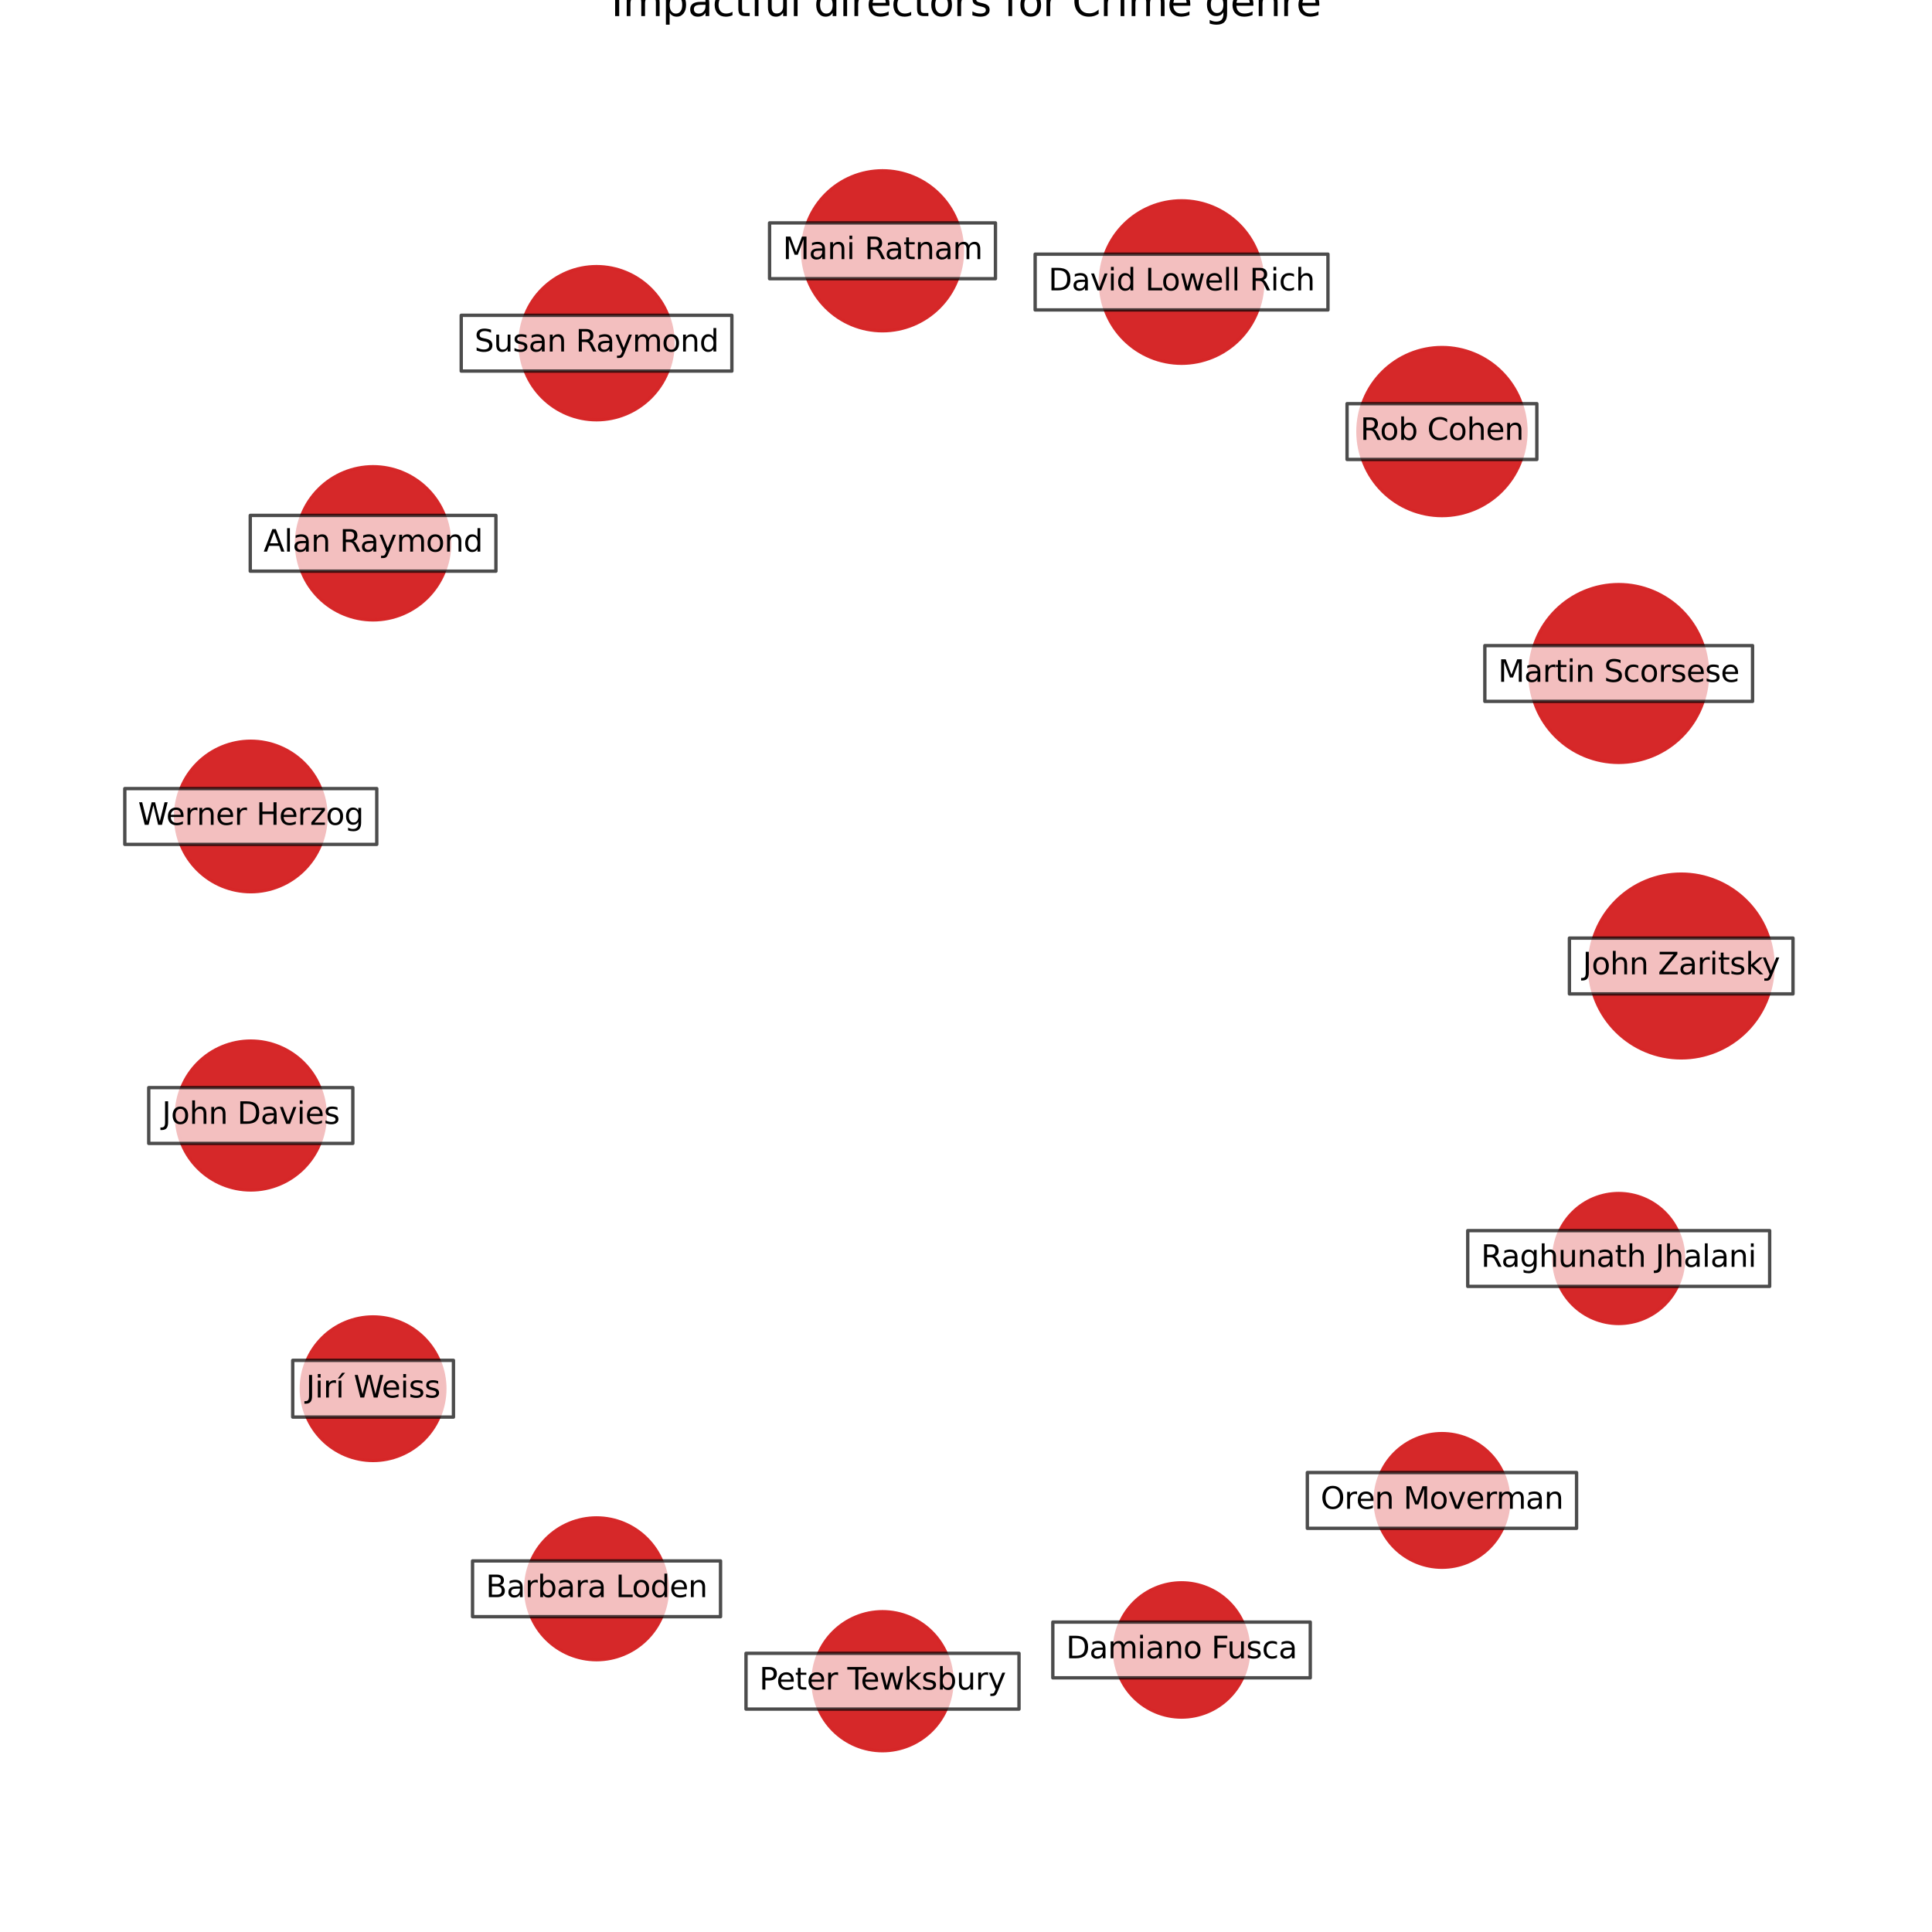 <?xml version="1.0" encoding="utf-8" standalone="no"?>
<!DOCTYPE svg PUBLIC "-//W3C//DTD SVG 1.1//EN"
  "http://www.w3.org/Graphics/SVG/1.1/DTD/svg11.dtd">
<svg xmlns:xlink="http://www.w3.org/1999/xlink" width="576pt" height="576pt" viewBox="0 0 576 576" xmlns="http://www.w3.org/2000/svg" version="1.1">
 <defs>
  <style type="text/css">*{stroke-linejoin: round; stroke-linecap: butt}</style>
 </defs>
 <g id="figure_1">
  <g id="patch_1">
   <path d="M 0 576 
L 576 576 
L 576 0 
L 0 0 
z
" style="fill: #ffffff"/>
  </g>
  <g id="axes_1">
   <g id="PathCollection_1">
    <path d="M 501.231 315.386 
C 508.494 315.386 515.46 312.501 520.596 307.365 
C 525.731 302.229 528.617 295.263 528.617 288 
C 528.617 280.737 525.731 273.771 520.596 268.635 
C 515.46 263.499 508.494 260.614 501.231 260.614 
C 493.968 260.614 487.001 263.499 481.866 268.635 
C 476.73 273.771 473.845 280.737 473.845 288 
C 473.845 295.263 476.73 302.229 481.866 307.365 
C 487.001 312.501 493.968 315.386 501.231 315.386 
z
" clip-path="url(#p0aee075dcf)" style="fill: #d62728; fill-opacity: 0.99; stroke: #d62728; stroke-opacity: 0.99"/>
    <path d="M 482.592 227.29 
C 489.619 227.29 496.359 224.498 501.328 219.529 
C 506.297 214.56 509.089 207.82 509.089 200.794 
C 509.089 193.767 506.297 187.027 501.328 182.058 
C 496.359 177.089 489.619 174.297 482.592 174.297 
C 475.565 174.297 468.825 177.089 463.857 182.058 
C 458.888 187.027 456.096 193.767 456.096 200.794 
C 456.096 207.82 458.888 214.56 463.857 219.529 
C 468.825 224.498 475.565 227.29 482.592 227.29 
z
" clip-path="url(#p0aee075dcf)" style="fill: #d62728; fill-opacity: 0.99; stroke: #d62728; stroke-opacity: 0.99"/>
    <path d="M 429.9 153.712 
C 436.542 153.712 442.914 151.073 447.611 146.376 
C 452.307 141.68 454.947 135.308 454.947 128.666 
C 454.947 122.023 452.307 115.652 447.611 110.955 
C 442.914 106.258 436.542 103.619 429.9 103.619 
C 423.257 103.619 416.886 106.258 412.189 110.955 
C 407.492 115.652 404.853 122.023 404.853 128.666 
C 404.853 135.308 407.492 141.68 412.189 146.376 
C 416.886 151.073 423.257 153.712 429.9 153.712 
z
" clip-path="url(#p0aee075dcf)" style="fill: #d62728; fill-opacity: 0.99; stroke: #d62728; stroke-opacity: 0.99"/>
    <path d="M 352.264 108.296 
C 358.684 108.296 364.842 105.746 369.382 101.206 
C 373.922 96.666 376.472 90.508 376.472 84.088 
C 376.472 77.668 373.922 71.51 369.382 66.971 
C 364.842 62.431 358.684 59.88 352.264 59.88 
C 345.844 59.88 339.686 62.431 335.147 66.971 
C 330.607 71.51 328.056 77.668 328.056 84.088 
C 328.056 90.508 330.607 96.666 335.147 101.206 
C 339.686 105.746 345.844 108.296 352.264 108.296 
z
" clip-path="url(#p0aee075dcf)" style="fill: #d62728; fill-opacity: 0.99; stroke: #d62728; stroke-opacity: 0.99"/>
    <path d="M 263.11 98.609 
C 269.432 98.609 275.496 96.097 279.967 91.626 
C 284.437 87.156 286.949 81.092 286.949 74.769 
C 286.949 68.447 284.437 62.383 279.967 57.912 
C 275.496 53.441 269.432 50.93 263.11 50.93 
C 256.787 50.93 250.723 53.441 246.252 57.912 
C 241.782 62.383 239.27 68.447 239.27 74.769 
C 239.27 81.092 241.782 87.156 246.252 91.626 
C 250.723 96.097 256.787 98.609 263.11 98.609 
z
" clip-path="url(#p0aee075dcf)" style="fill: #d62728; fill-opacity: 0.99; stroke: #d62728; stroke-opacity: 0.99"/>
    <path d="M 177.851 125.141 
C 183.904 125.141 189.709 122.737 193.989 118.457 
C 198.268 114.177 200.673 108.372 200.673 102.32 
C 200.673 96.267 198.268 90.462 193.989 86.182 
C 189.709 81.902 183.904 79.498 177.851 79.498 
C 171.799 79.498 165.994 81.902 161.714 86.182 
C 157.434 90.462 155.03 96.267 155.03 102.32 
C 155.03 108.372 157.434 114.177 161.714 118.457 
C 165.994 122.737 171.799 125.141 177.851 125.141 
z
" clip-path="url(#p0aee075dcf)" style="fill: #d62728; fill-opacity: 0.99; stroke: #d62728; stroke-opacity: 0.99"/>
    <path d="M 111.231 184.798 
C 117.284 184.798 123.089 182.393 127.369 178.113 
C 131.649 173.833 134.053 168.028 134.053 161.976 
C 134.053 155.923 131.649 150.118 127.369 145.838 
C 123.089 141.559 117.284 139.154 111.231 139.154 
C 105.179 139.154 99.374 141.559 95.094 145.838 
C 90.814 150.118 88.41 155.923 88.41 161.976 
C 88.41 168.028 90.814 173.833 95.094 178.113 
C 99.374 182.393 105.179 184.798 111.231 184.798 
z
" clip-path="url(#p0aee075dcf)" style="fill: #d62728; fill-opacity: 0.99; stroke: #d62728; stroke-opacity: 0.99"/>
    <path d="M 74.769 265.849 
C 80.717 265.849 86.422 263.486 90.627 259.281 
C 94.833 255.075 97.196 249.37 97.196 243.423 
C 97.196 237.475 94.833 231.77 90.627 227.565 
C 86.422 223.359 80.717 220.996 74.769 220.996 
C 68.822 220.996 63.117 223.359 58.911 227.565 
C 54.706 231.77 52.343 237.475 52.343 243.423 
C 52.343 249.37 54.706 255.075 58.911 259.281 
C 63.117 263.486 68.822 265.849 74.769 265.849 
z
" clip-path="url(#p0aee075dcf)" style="fill: #d62728; fill-opacity: 0.99; stroke: #d62728; stroke-opacity: 0.99"/>
    <path d="M 74.769 354.765 
C 80.653 354.765 86.297 352.427 90.458 348.266 
C 94.619 344.106 96.957 338.462 96.957 332.577 
C 96.957 326.693 94.619 321.049 90.458 316.888 
C 86.297 312.728 80.653 310.39 74.769 310.39 
C 68.885 310.39 63.241 312.728 59.08 316.888 
C 54.919 321.049 52.582 326.693 52.582 332.577 
C 52.582 338.462 54.919 344.106 59.08 348.266 
C 63.241 352.427 68.885 354.765 74.769 354.765 
z
" clip-path="url(#p0aee075dcf)" style="fill: #d62728; fill-opacity: 0.99; stroke: #d62728; stroke-opacity: 0.99"/>
    <path d="M 111.231 435.419 
C 116.905 435.419 122.348 433.164 126.36 429.152 
C 130.372 425.14 132.626 419.698 132.626 414.024 
C 132.626 408.35 130.372 402.908 126.36 398.896 
C 122.348 394.884 116.905 392.63 111.231 392.63 
C 105.558 392.63 100.115 394.884 96.103 398.896 
C 92.091 402.908 89.837 408.35 89.837 414.024 
C 89.837 419.698 92.091 425.14 96.103 429.152 
C 100.115 433.164 105.558 435.419 111.231 435.419 
z
" clip-path="url(#p0aee075dcf)" style="fill: #d62728; fill-opacity: 0.99; stroke: #d62728; stroke-opacity: 0.99"/>
    <path d="M 177.851 494.81 
C 183.455 494.81 188.83 492.584 192.792 488.621 
C 196.754 484.659 198.981 479.284 198.981 473.68 
C 198.981 468.077 196.754 462.702 192.792 458.74 
C 188.83 454.777 183.455 452.551 177.851 452.551 
C 172.248 452.551 166.873 454.777 162.911 458.74 
C 158.948 462.702 156.722 468.077 156.722 473.68 
C 156.722 479.284 158.948 484.659 162.911 488.621 
C 166.873 492.584 172.248 494.81 177.851 494.81 
z
" clip-path="url(#p0aee075dcf)" style="fill: #d62728; fill-opacity: 0.99; stroke: #d62728; stroke-opacity: 0.99"/>
    <path d="M 263.11 521.944 
C 268.603 521.944 273.872 519.762 277.756 515.878 
C 281.641 511.993 283.823 506.724 283.823 501.231 
C 283.823 495.737 281.641 490.468 277.756 486.584 
C 273.872 482.7 268.603 480.517 263.11 480.517 
C 257.616 480.517 252.347 482.7 248.463 486.584 
C 244.578 490.468 242.396 495.737 242.396 501.231 
C 242.396 506.724 244.578 511.993 248.463 515.878 
C 252.347 519.762 257.616 521.944 263.11 521.944 
z
" clip-path="url(#p0aee075dcf)" style="fill: #d62728; fill-opacity: 0.99; stroke: #d62728; stroke-opacity: 0.99"/>
    <path d="M 352.264 511.919 
C 357.57 511.919 362.66 509.811 366.412 506.059 
C 370.164 502.307 372.272 497.218 372.272 491.912 
C 372.272 486.606 370.164 481.516 366.412 477.764 
C 362.66 474.012 357.57 471.904 352.264 471.904 
C 346.958 471.904 341.869 474.012 338.117 477.764 
C 334.365 481.516 332.257 486.606 332.257 491.912 
C 332.257 497.218 334.365 502.307 338.117 506.059 
C 341.869 509.811 346.958 511.919 352.264 511.919 
z
" clip-path="url(#p0aee075dcf)" style="fill: #d62728; fill-opacity: 0.99; stroke: #d62728; stroke-opacity: 0.99"/>
    <path d="M 429.9 467.247 
C 435.181 467.247 440.246 465.149 443.98 461.415 
C 447.714 457.68 449.813 452.615 449.813 447.334 
C 449.813 442.053 447.714 436.988 443.98 433.254 
C 440.246 429.52 435.181 427.421 429.9 427.421 
C 424.619 427.421 419.554 429.52 415.819 433.254 
C 412.085 436.988 409.987 442.053 409.987 447.334 
C 409.987 452.615 412.085 457.68 415.819 461.415 
C 419.554 465.149 424.619 467.247 429.9 467.247 
z
" clip-path="url(#p0aee075dcf)" style="fill: #d62728; fill-opacity: 0.99; stroke: #d62728; stroke-opacity: 0.99"/>
    <path d="M 482.592 394.571 
C 487.728 394.571 492.654 392.531 496.285 388.9 
C 499.917 385.268 501.957 380.342 501.957 375.206 
C 501.957 370.071 499.917 365.145 496.285 361.513 
C 492.654 357.882 487.728 355.842 482.592 355.842 
C 477.457 355.842 472.531 357.882 468.899 361.513 
C 465.268 365.145 463.227 370.071 463.227 375.206 
C 463.227 380.342 465.268 385.268 468.899 388.9 
C 472.531 392.531 477.457 394.571 482.592 394.571 
z
" clip-path="url(#p0aee075dcf)" style="fill: #d62728; fill-opacity: 0.99; stroke: #d62728; stroke-opacity: 0.99"/>
   </g>
   <g id="text_1">
    <g id="patch_2">
     <path d="M 467.901 296.315 
L 534.56 296.315 
L 534.56 279.685 
L 467.901 279.685 
z
" clip-path="url(#p0aee075dcf)" style="fill: #ffffff; opacity: 0.7; stroke: #000000; stroke-linejoin: miter"/>
    </g>
    <g clip-path="url(#p0aee075dcf)">
     <!-- John Zaritsky -->
     <g transform="translate(471.861 290.483)scale(0.09 -0.09)">
      <defs>
       <path id="DejaVuSans-4a" d="M 628 4666 
L 1259 4666 
L 1259 325 
Q 1259 -519 939 -900 
Q 619 -1281 -91 -1281 
L -331 -1281 
L -331 -750 
L -134 -750 
Q 284 -750 456 -515 
Q 628 -281 628 325 
L 628 4666 
z
" transform="scale(0.016)"/>
       <path id="DejaVuSans-6f" d="M 1959 3097 
Q 1497 3097 1228 2736 
Q 959 2375 959 1747 
Q 959 1119 1226 758 
Q 1494 397 1959 397 
Q 2419 397 2687 759 
Q 2956 1122 2956 1747 
Q 2956 2369 2687 2733 
Q 2419 3097 1959 3097 
z
M 1959 3584 
Q 2709 3584 3137 3096 
Q 3566 2609 3566 1747 
Q 3566 888 3137 398 
Q 2709 -91 1959 -91 
Q 1206 -91 779 398 
Q 353 888 353 1747 
Q 353 2609 779 3096 
Q 1206 3584 1959 3584 
z
" transform="scale(0.016)"/>
       <path id="DejaVuSans-68" d="M 3513 2113 
L 3513 0 
L 2938 0 
L 2938 2094 
Q 2938 2591 2744 2837 
Q 2550 3084 2163 3084 
Q 1697 3084 1428 2787 
Q 1159 2491 1159 1978 
L 1159 0 
L 581 0 
L 581 4863 
L 1159 4863 
L 1159 2956 
Q 1366 3272 1645 3428 
Q 1925 3584 2291 3584 
Q 2894 3584 3203 3211 
Q 3513 2838 3513 2113 
z
" transform="scale(0.016)"/>
       <path id="DejaVuSans-6e" d="M 3513 2113 
L 3513 0 
L 2938 0 
L 2938 2094 
Q 2938 2591 2744 2837 
Q 2550 3084 2163 3084 
Q 1697 3084 1428 2787 
Q 1159 2491 1159 1978 
L 1159 0 
L 581 0 
L 581 3500 
L 1159 3500 
L 1159 2956 
Q 1366 3272 1645 3428 
Q 1925 3584 2291 3584 
Q 2894 3584 3203 3211 
Q 3513 2838 3513 2113 
z
" transform="scale(0.016)"/>
       <path id="DejaVuSans-20" transform="scale(0.016)"/>
       <path id="DejaVuSans-5a" d="M 359 4666 
L 4025 4666 
L 4025 4184 
L 1075 531 
L 4097 531 
L 4097 0 
L 288 0 
L 288 481 
L 3238 4134 
L 359 4134 
L 359 4666 
z
" transform="scale(0.016)"/>
       <path id="DejaVuSans-61" d="M 2194 1759 
Q 1497 1759 1228 1600 
Q 959 1441 959 1056 
Q 959 750 1161 570 
Q 1363 391 1709 391 
Q 2188 391 2477 730 
Q 2766 1069 2766 1631 
L 2766 1759 
L 2194 1759 
z
M 3341 1997 
L 3341 0 
L 2766 0 
L 2766 531 
Q 2569 213 2275 61 
Q 1981 -91 1556 -91 
Q 1019 -91 701 211 
Q 384 513 384 1019 
Q 384 1609 779 1909 
Q 1175 2209 1959 2209 
L 2766 2209 
L 2766 2266 
Q 2766 2663 2505 2880 
Q 2244 3097 1772 3097 
Q 1472 3097 1187 3025 
Q 903 2953 641 2809 
L 641 3341 
Q 956 3463 1253 3523 
Q 1550 3584 1831 3584 
Q 2591 3584 2966 3190 
Q 3341 2797 3341 1997 
z
" transform="scale(0.016)"/>
       <path id="DejaVuSans-72" d="M 2631 2963 
Q 2534 3019 2420 3045 
Q 2306 3072 2169 3072 
Q 1681 3072 1420 2755 
Q 1159 2438 1159 1844 
L 1159 0 
L 581 0 
L 581 3500 
L 1159 3500 
L 1159 2956 
Q 1341 3275 1631 3429 
Q 1922 3584 2338 3584 
Q 2397 3584 2469 3576 
Q 2541 3569 2628 3553 
L 2631 2963 
z
" transform="scale(0.016)"/>
       <path id="DejaVuSans-69" d="M 603 3500 
L 1178 3500 
L 1178 0 
L 603 0 
L 603 3500 
z
M 603 4863 
L 1178 4863 
L 1178 4134 
L 603 4134 
L 603 4863 
z
" transform="scale(0.016)"/>
       <path id="DejaVuSans-74" d="M 1172 4494 
L 1172 3500 
L 2356 3500 
L 2356 3053 
L 1172 3053 
L 1172 1153 
Q 1172 725 1289 603 
Q 1406 481 1766 481 
L 2356 481 
L 2356 0 
L 1766 0 
Q 1100 0 847 248 
Q 594 497 594 1153 
L 594 3053 
L 172 3053 
L 172 3500 
L 594 3500 
L 594 4494 
L 1172 4494 
z
" transform="scale(0.016)"/>
       <path id="DejaVuSans-73" d="M 2834 3397 
L 2834 2853 
Q 2591 2978 2328 3040 
Q 2066 3103 1784 3103 
Q 1356 3103 1142 2972 
Q 928 2841 928 2578 
Q 928 2378 1081 2264 
Q 1234 2150 1697 2047 
L 1894 2003 
Q 2506 1872 2764 1633 
Q 3022 1394 3022 966 
Q 3022 478 2636 193 
Q 2250 -91 1575 -91 
Q 1294 -91 989 -36 
Q 684 19 347 128 
L 347 722 
Q 666 556 975 473 
Q 1284 391 1588 391 
Q 1994 391 2212 530 
Q 2431 669 2431 922 
Q 2431 1156 2273 1281 
Q 2116 1406 1581 1522 
L 1381 1569 
Q 847 1681 609 1914 
Q 372 2147 372 2553 
Q 372 3047 722 3315 
Q 1072 3584 1716 3584 
Q 2034 3584 2315 3537 
Q 2597 3491 2834 3397 
z
" transform="scale(0.016)"/>
       <path id="DejaVuSans-6b" d="M 581 4863 
L 1159 4863 
L 1159 1991 
L 2875 3500 
L 3609 3500 
L 1753 1863 
L 3688 0 
L 2938 0 
L 1159 1709 
L 1159 0 
L 581 0 
L 581 4863 
z
" transform="scale(0.016)"/>
       <path id="DejaVuSans-79" d="M 2059 -325 
Q 1816 -950 1584 -1140 
Q 1353 -1331 966 -1331 
L 506 -1331 
L 506 -850 
L 844 -850 
Q 1081 -850 1212 -737 
Q 1344 -625 1503 -206 
L 1606 56 
L 191 3500 
L 800 3500 
L 1894 763 
L 2988 3500 
L 3597 3500 
L 2059 -325 
z
" transform="scale(0.016)"/>
      </defs>
      <use xlink:href="#DejaVuSans-4a"/>
      <use xlink:href="#DejaVuSans-6f" x="29.492"/>
      <use xlink:href="#DejaVuSans-68" x="90.674"/>
      <use xlink:href="#DejaVuSans-6e" x="154.053"/>
      <use xlink:href="#DejaVuSans-20" x="217.432"/>
      <use xlink:href="#DejaVuSans-5a" x="249.219"/>
      <use xlink:href="#DejaVuSans-61" x="317.725"/>
      <use xlink:href="#DejaVuSans-72" x="379.004"/>
      <use xlink:href="#DejaVuSans-69" x="420.117"/>
      <use xlink:href="#DejaVuSans-74" x="447.9"/>
      <use xlink:href="#DejaVuSans-73" x="487.109"/>
      <use xlink:href="#DejaVuSans-6b" x="539.209"/>
      <use xlink:href="#DejaVuSans-79" x="593.494"/>
     </g>
    </g>
   </g>
   <g id="text_2">
    <g id="patch_3">
     <path d="M 442.685 209.109 
L 522.5 209.109 
L 522.5 192.478 
L 442.685 192.478 
z
" clip-path="url(#p0aee075dcf)" style="fill: #ffffff; opacity: 0.7; stroke: #000000; stroke-linejoin: miter"/>
    </g>
    <g clip-path="url(#p0aee075dcf)">
     <!-- Martin Scorsese -->
     <g transform="translate(446.645 203.277)scale(0.09 -0.09)">
      <defs>
       <path id="DejaVuSans-4d" d="M 628 4666 
L 1569 4666 
L 2759 1491 
L 3956 4666 
L 4897 4666 
L 4897 0 
L 4281 0 
L 4281 4097 
L 3078 897 
L 2444 897 
L 1241 4097 
L 1241 0 
L 628 0 
L 628 4666 
z
" transform="scale(0.016)"/>
       <path id="DejaVuSans-53" d="M 3425 4513 
L 3425 3897 
Q 3066 4069 2747 4153 
Q 2428 4238 2131 4238 
Q 1616 4238 1336 4038 
Q 1056 3838 1056 3469 
Q 1056 3159 1242 3001 
Q 1428 2844 1947 2747 
L 2328 2669 
Q 3034 2534 3370 2195 
Q 3706 1856 3706 1288 
Q 3706 609 3251 259 
Q 2797 -91 1919 -91 
Q 1588 -91 1214 -16 
Q 841 59 441 206 
L 441 856 
Q 825 641 1194 531 
Q 1563 422 1919 422 
Q 2459 422 2753 634 
Q 3047 847 3047 1241 
Q 3047 1584 2836 1778 
Q 2625 1972 2144 2069 
L 1759 2144 
Q 1053 2284 737 2584 
Q 422 2884 422 3419 
Q 422 4038 858 4394 
Q 1294 4750 2059 4750 
Q 2388 4750 2728 4690 
Q 3069 4631 3425 4513 
z
" transform="scale(0.016)"/>
       <path id="DejaVuSans-63" d="M 3122 3366 
L 3122 2828 
Q 2878 2963 2633 3030 
Q 2388 3097 2138 3097 
Q 1578 3097 1268 2742 
Q 959 2388 959 1747 
Q 959 1106 1268 751 
Q 1578 397 2138 397 
Q 2388 397 2633 464 
Q 2878 531 3122 666 
L 3122 134 
Q 2881 22 2623 -34 
Q 2366 -91 2075 -91 
Q 1284 -91 818 406 
Q 353 903 353 1747 
Q 353 2603 823 3093 
Q 1294 3584 2113 3584 
Q 2378 3584 2631 3529 
Q 2884 3475 3122 3366 
z
" transform="scale(0.016)"/>
       <path id="DejaVuSans-65" d="M 3597 1894 
L 3597 1613 
L 953 1613 
Q 991 1019 1311 708 
Q 1631 397 2203 397 
Q 2534 397 2845 478 
Q 3156 559 3463 722 
L 3463 178 
Q 3153 47 2828 -22 
Q 2503 -91 2169 -91 
Q 1331 -91 842 396 
Q 353 884 353 1716 
Q 353 2575 817 3079 
Q 1281 3584 2069 3584 
Q 2775 3584 3186 3129 
Q 3597 2675 3597 1894 
z
M 3022 2063 
Q 3016 2534 2758 2815 
Q 2500 3097 2075 3097 
Q 1594 3097 1305 2825 
Q 1016 2553 972 2059 
L 3022 2063 
z
" transform="scale(0.016)"/>
      </defs>
      <use xlink:href="#DejaVuSans-4d"/>
      <use xlink:href="#DejaVuSans-61" x="86.279"/>
      <use xlink:href="#DejaVuSans-72" x="147.559"/>
      <use xlink:href="#DejaVuSans-74" x="188.672"/>
      <use xlink:href="#DejaVuSans-69" x="227.881"/>
      <use xlink:href="#DejaVuSans-6e" x="255.664"/>
      <use xlink:href="#DejaVuSans-20" x="319.043"/>
      <use xlink:href="#DejaVuSans-53" x="350.83"/>
      <use xlink:href="#DejaVuSans-63" x="414.307"/>
      <use xlink:href="#DejaVuSans-6f" x="469.287"/>
      <use xlink:href="#DejaVuSans-72" x="530.469"/>
      <use xlink:href="#DejaVuSans-73" x="571.582"/>
      <use xlink:href="#DejaVuSans-65" x="623.682"/>
      <use xlink:href="#DejaVuSans-73" x="685.205"/>
      <use xlink:href="#DejaVuSans-65" x="737.305"/>
     </g>
    </g>
   </g>
   <g id="text_3">
    <g id="patch_4">
     <path d="M 401.607 136.981 
L 458.193 136.981 
L 458.193 120.351 
L 401.607 120.351 
z
" clip-path="url(#p0aee075dcf)" style="fill: #ffffff; opacity: 0.7; stroke: #000000; stroke-linejoin: miter"/>
    </g>
    <g clip-path="url(#p0aee075dcf)">
     <!-- Rob Cohen -->
     <g transform="translate(405.567 131.149)scale(0.09 -0.09)">
      <defs>
       <path id="DejaVuSans-52" d="M 2841 2188 
Q 3044 2119 3236 1894 
Q 3428 1669 3622 1275 
L 4263 0 
L 3584 0 
L 2988 1197 
Q 2756 1666 2539 1819 
Q 2322 1972 1947 1972 
L 1259 1972 
L 1259 0 
L 628 0 
L 628 4666 
L 2053 4666 
Q 2853 4666 3247 4331 
Q 3641 3997 3641 3322 
Q 3641 2881 3436 2590 
Q 3231 2300 2841 2188 
z
M 1259 4147 
L 1259 2491 
L 2053 2491 
Q 2509 2491 2742 2702 
Q 2975 2913 2975 3322 
Q 2975 3731 2742 3939 
Q 2509 4147 2053 4147 
L 1259 4147 
z
" transform="scale(0.016)"/>
       <path id="DejaVuSans-62" d="M 3116 1747 
Q 3116 2381 2855 2742 
Q 2594 3103 2138 3103 
Q 1681 3103 1420 2742 
Q 1159 2381 1159 1747 
Q 1159 1113 1420 752 
Q 1681 391 2138 391 
Q 2594 391 2855 752 
Q 3116 1113 3116 1747 
z
M 1159 2969 
Q 1341 3281 1617 3432 
Q 1894 3584 2278 3584 
Q 2916 3584 3314 3078 
Q 3713 2572 3713 1747 
Q 3713 922 3314 415 
Q 2916 -91 2278 -91 
Q 1894 -91 1617 61 
Q 1341 213 1159 525 
L 1159 0 
L 581 0 
L 581 4863 
L 1159 4863 
L 1159 2969 
z
" transform="scale(0.016)"/>
       <path id="DejaVuSans-43" d="M 4122 4306 
L 4122 3641 
Q 3803 3938 3442 4084 
Q 3081 4231 2675 4231 
Q 1875 4231 1450 3742 
Q 1025 3253 1025 2328 
Q 1025 1406 1450 917 
Q 1875 428 2675 428 
Q 3081 428 3442 575 
Q 3803 722 4122 1019 
L 4122 359 
Q 3791 134 3420 21 
Q 3050 -91 2638 -91 
Q 1578 -91 968 557 
Q 359 1206 359 2328 
Q 359 3453 968 4101 
Q 1578 4750 2638 4750 
Q 3056 4750 3426 4639 
Q 3797 4528 4122 4306 
z
" transform="scale(0.016)"/>
      </defs>
      <use xlink:href="#DejaVuSans-52"/>
      <use xlink:href="#DejaVuSans-6f" x="64.982"/>
      <use xlink:href="#DejaVuSans-62" x="126.164"/>
      <use xlink:href="#DejaVuSans-20" x="189.641"/>
      <use xlink:href="#DejaVuSans-43" x="221.428"/>
      <use xlink:href="#DejaVuSans-6f" x="291.252"/>
      <use xlink:href="#DejaVuSans-68" x="352.434"/>
      <use xlink:href="#DejaVuSans-65" x="415.812"/>
      <use xlink:href="#DejaVuSans-6e" x="477.336"/>
     </g>
    </g>
   </g>
   <g id="text_4">
    <g id="patch_5">
     <path d="M 308.616 92.404 
L 395.912 92.404 
L 395.912 75.773 
L 308.616 75.773 
z
" clip-path="url(#p0aee075dcf)" style="fill: #ffffff; opacity: 0.7; stroke: #000000; stroke-linejoin: miter"/>
    </g>
    <g clip-path="url(#p0aee075dcf)">
     <!-- David Lowell Rich -->
     <g transform="translate(312.576 86.572)scale(0.09 -0.09)">
      <defs>
       <path id="DejaVuSans-44" d="M 1259 4147 
L 1259 519 
L 2022 519 
Q 2988 519 3436 956 
Q 3884 1394 3884 2338 
Q 3884 3275 3436 3711 
Q 2988 4147 2022 4147 
L 1259 4147 
z
M 628 4666 
L 1925 4666 
Q 3281 4666 3915 4102 
Q 4550 3538 4550 2338 
Q 4550 1131 3912 565 
Q 3275 0 1925 0 
L 628 0 
L 628 4666 
z
" transform="scale(0.016)"/>
       <path id="DejaVuSans-76" d="M 191 3500 
L 800 3500 
L 1894 563 
L 2988 3500 
L 3597 3500 
L 2284 0 
L 1503 0 
L 191 3500 
z
" transform="scale(0.016)"/>
       <path id="DejaVuSans-64" d="M 2906 2969 
L 2906 4863 
L 3481 4863 
L 3481 0 
L 2906 0 
L 2906 525 
Q 2725 213 2448 61 
Q 2172 -91 1784 -91 
Q 1150 -91 751 415 
Q 353 922 353 1747 
Q 353 2572 751 3078 
Q 1150 3584 1784 3584 
Q 2172 3584 2448 3432 
Q 2725 3281 2906 2969 
z
M 947 1747 
Q 947 1113 1208 752 
Q 1469 391 1925 391 
Q 2381 391 2643 752 
Q 2906 1113 2906 1747 
Q 2906 2381 2643 2742 
Q 2381 3103 1925 3103 
Q 1469 3103 1208 2742 
Q 947 2381 947 1747 
z
" transform="scale(0.016)"/>
       <path id="DejaVuSans-4c" d="M 628 4666 
L 1259 4666 
L 1259 531 
L 3531 531 
L 3531 0 
L 628 0 
L 628 4666 
z
" transform="scale(0.016)"/>
       <path id="DejaVuSans-77" d="M 269 3500 
L 844 3500 
L 1563 769 
L 2278 3500 
L 2956 3500 
L 3675 769 
L 4391 3500 
L 4966 3500 
L 4050 0 
L 3372 0 
L 2619 2869 
L 1863 0 
L 1184 0 
L 269 3500 
z
" transform="scale(0.016)"/>
       <path id="DejaVuSans-6c" d="M 603 4863 
L 1178 4863 
L 1178 0 
L 603 0 
L 603 4863 
z
" transform="scale(0.016)"/>
      </defs>
      <use xlink:href="#DejaVuSans-44"/>
      <use xlink:href="#DejaVuSans-61" x="77.002"/>
      <use xlink:href="#DejaVuSans-76" x="138.281"/>
      <use xlink:href="#DejaVuSans-69" x="197.461"/>
      <use xlink:href="#DejaVuSans-64" x="225.244"/>
      <use xlink:href="#DejaVuSans-20" x="288.721"/>
      <use xlink:href="#DejaVuSans-4c" x="320.508"/>
      <use xlink:href="#DejaVuSans-6f" x="374.471"/>
      <use xlink:href="#DejaVuSans-77" x="435.652"/>
      <use xlink:href="#DejaVuSans-65" x="517.439"/>
      <use xlink:href="#DejaVuSans-6c" x="578.963"/>
      <use xlink:href="#DejaVuSans-6c" x="606.746"/>
      <use xlink:href="#DejaVuSans-20" x="634.529"/>
      <use xlink:href="#DejaVuSans-52" x="666.316"/>
      <use xlink:href="#DejaVuSans-69" x="735.799"/>
      <use xlink:href="#DejaVuSans-63" x="763.582"/>
      <use xlink:href="#DejaVuSans-68" x="818.562"/>
     </g>
    </g>
   </g>
   <g id="text_5">
    <g id="patch_6">
     <path d="M 229.437 83.084 
L 296.782 83.084 
L 296.782 66.454 
L 229.437 66.454 
z
" clip-path="url(#p0aee075dcf)" style="fill: #ffffff; opacity: 0.7; stroke: #000000; stroke-linejoin: miter"/>
    </g>
    <g clip-path="url(#p0aee075dcf)">
     <!-- Mani Ratnam -->
     <g transform="translate(233.397 77.253)scale(0.09 -0.09)">
      <defs>
       <path id="DejaVuSans-6d" d="M 3328 2828 
Q 3544 3216 3844 3400 
Q 4144 3584 4550 3584 
Q 5097 3584 5394 3201 
Q 5691 2819 5691 2113 
L 5691 0 
L 5113 0 
L 5113 2094 
Q 5113 2597 4934 2840 
Q 4756 3084 4391 3084 
Q 3944 3084 3684 2787 
Q 3425 2491 3425 1978 
L 3425 0 
L 2847 0 
L 2847 2094 
Q 2847 2600 2669 2842 
Q 2491 3084 2119 3084 
Q 1678 3084 1418 2786 
Q 1159 2488 1159 1978 
L 1159 0 
L 581 0 
L 581 3500 
L 1159 3500 
L 1159 2956 
Q 1356 3278 1631 3431 
Q 1906 3584 2284 3584 
Q 2666 3584 2933 3390 
Q 3200 3197 3328 2828 
z
" transform="scale(0.016)"/>
      </defs>
      <use xlink:href="#DejaVuSans-4d"/>
      <use xlink:href="#DejaVuSans-61" x="86.279"/>
      <use xlink:href="#DejaVuSans-6e" x="147.559"/>
      <use xlink:href="#DejaVuSans-69" x="210.938"/>
      <use xlink:href="#DejaVuSans-20" x="238.721"/>
      <use xlink:href="#DejaVuSans-52" x="270.508"/>
      <use xlink:href="#DejaVuSans-61" x="337.74"/>
      <use xlink:href="#DejaVuSans-74" x="399.02"/>
      <use xlink:href="#DejaVuSans-6e" x="438.229"/>
      <use xlink:href="#DejaVuSans-61" x="501.607"/>
      <use xlink:href="#DejaVuSans-6d" x="562.887"/>
     </g>
    </g>
   </g>
   <g id="text_6">
    <g id="patch_7">
     <path d="M 137.507 110.635 
L 218.196 110.635 
L 218.196 94.004 
L 137.507 94.004 
z
" clip-path="url(#p0aee075dcf)" style="fill: #ffffff; opacity: 0.7; stroke: #000000; stroke-linejoin: miter"/>
    </g>
    <g clip-path="url(#p0aee075dcf)">
     <!-- Susan Raymond -->
     <g transform="translate(141.467 104.803)scale(0.09 -0.09)">
      <defs>
       <path id="DejaVuSans-75" d="M 544 1381 
L 544 3500 
L 1119 3500 
L 1119 1403 
Q 1119 906 1312 657 
Q 1506 409 1894 409 
Q 2359 409 2629 706 
Q 2900 1003 2900 1516 
L 2900 3500 
L 3475 3500 
L 3475 0 
L 2900 0 
L 2900 538 
Q 2691 219 2414 64 
Q 2138 -91 1772 -91 
Q 1169 -91 856 284 
Q 544 659 544 1381 
z
M 1991 3584 
L 1991 3584 
z
" transform="scale(0.016)"/>
      </defs>
      <use xlink:href="#DejaVuSans-53"/>
      <use xlink:href="#DejaVuSans-75" x="63.477"/>
      <use xlink:href="#DejaVuSans-73" x="126.855"/>
      <use xlink:href="#DejaVuSans-61" x="178.955"/>
      <use xlink:href="#DejaVuSans-6e" x="240.234"/>
      <use xlink:href="#DejaVuSans-20" x="303.613"/>
      <use xlink:href="#DejaVuSans-52" x="335.4"/>
      <use xlink:href="#DejaVuSans-61" x="402.633"/>
      <use xlink:href="#DejaVuSans-79" x="463.912"/>
      <use xlink:href="#DejaVuSans-6d" x="523.092"/>
      <use xlink:href="#DejaVuSans-6f" x="620.504"/>
      <use xlink:href="#DejaVuSans-6e" x="681.686"/>
      <use xlink:href="#DejaVuSans-64" x="745.064"/>
     </g>
    </g>
   </g>
   <g id="text_7">
    <g id="patch_8">
     <path d="M 74.611 170.291 
L 147.852 170.291 
L 147.852 153.661 
L 74.611 153.661 
z
" clip-path="url(#p0aee075dcf)" style="fill: #ffffff; opacity: 0.7; stroke: #000000; stroke-linejoin: miter"/>
    </g>
    <g clip-path="url(#p0aee075dcf)">
     <!-- Alan Raymond -->
     <g transform="translate(78.571 164.459)scale(0.09 -0.09)">
      <defs>
       <path id="DejaVuSans-41" d="M 2188 4044 
L 1331 1722 
L 3047 1722 
L 2188 4044 
z
M 1831 4666 
L 2547 4666 
L 4325 0 
L 3669 0 
L 3244 1197 
L 1141 1197 
L 716 0 
L 50 0 
L 1831 4666 
z
" transform="scale(0.016)"/>
      </defs>
      <use xlink:href="#DejaVuSans-41"/>
      <use xlink:href="#DejaVuSans-6c" x="68.408"/>
      <use xlink:href="#DejaVuSans-61" x="96.191"/>
      <use xlink:href="#DejaVuSans-6e" x="157.471"/>
      <use xlink:href="#DejaVuSans-20" x="220.85"/>
      <use xlink:href="#DejaVuSans-52" x="252.637"/>
      <use xlink:href="#DejaVuSans-61" x="319.869"/>
      <use xlink:href="#DejaVuSans-79" x="381.148"/>
      <use xlink:href="#DejaVuSans-6d" x="440.328"/>
      <use xlink:href="#DejaVuSans-6f" x="537.74"/>
      <use xlink:href="#DejaVuSans-6e" x="598.922"/>
      <use xlink:href="#DejaVuSans-64" x="662.301"/>
     </g>
    </g>
   </g>
   <g id="text_8">
    <g id="patch_9">
     <path d="M 37.208 251.738 
L 112.33 251.738 
L 112.33 235.107 
L 37.208 235.107 
z
" clip-path="url(#p0aee075dcf)" style="fill: #ffffff; opacity: 0.7; stroke: #000000; stroke-linejoin: miter"/>
    </g>
    <g clip-path="url(#p0aee075dcf)">
     <!-- Werner Herzog -->
     <g transform="translate(41.168 245.906)scale(0.09 -0.09)">
      <defs>
       <path id="DejaVuSans-57" d="M 213 4666 
L 850 4666 
L 1831 722 
L 2809 4666 
L 3519 4666 
L 4500 722 
L 5478 4666 
L 6119 4666 
L 4947 0 
L 4153 0 
L 3169 4050 
L 2175 0 
L 1381 0 
L 213 4666 
z
" transform="scale(0.016)"/>
       <path id="DejaVuSans-48" d="M 628 4666 
L 1259 4666 
L 1259 2753 
L 3553 2753 
L 3553 4666 
L 4184 4666 
L 4184 0 
L 3553 0 
L 3553 2222 
L 1259 2222 
L 1259 0 
L 628 0 
L 628 4666 
z
" transform="scale(0.016)"/>
       <path id="DejaVuSans-7a" d="M 353 3500 
L 3084 3500 
L 3084 2975 
L 922 459 
L 3084 459 
L 3084 0 
L 275 0 
L 275 525 
L 2438 3041 
L 353 3041 
L 353 3500 
z
" transform="scale(0.016)"/>
       <path id="DejaVuSans-67" d="M 2906 1791 
Q 2906 2416 2648 2759 
Q 2391 3103 1925 3103 
Q 1463 3103 1205 2759 
Q 947 2416 947 1791 
Q 947 1169 1205 825 
Q 1463 481 1925 481 
Q 2391 481 2648 825 
Q 2906 1169 2906 1791 
z
M 3481 434 
Q 3481 -459 3084 -895 
Q 2688 -1331 1869 -1331 
Q 1566 -1331 1297 -1286 
Q 1028 -1241 775 -1147 
L 775 -588 
Q 1028 -725 1275 -790 
Q 1522 -856 1778 -856 
Q 2344 -856 2625 -561 
Q 2906 -266 2906 331 
L 2906 616 
Q 2728 306 2450 153 
Q 2172 0 1784 0 
Q 1141 0 747 490 
Q 353 981 353 1791 
Q 353 2603 747 3093 
Q 1141 3584 1784 3584 
Q 2172 3584 2450 3431 
Q 2728 3278 2906 2969 
L 2906 3500 
L 3481 3500 
L 3481 434 
z
" transform="scale(0.016)"/>
      </defs>
      <use xlink:href="#DejaVuSans-57"/>
      <use xlink:href="#DejaVuSans-65" x="93.002"/>
      <use xlink:href="#DejaVuSans-72" x="154.525"/>
      <use xlink:href="#DejaVuSans-6e" x="193.889"/>
      <use xlink:href="#DejaVuSans-65" x="257.268"/>
      <use xlink:href="#DejaVuSans-72" x="318.791"/>
      <use xlink:href="#DejaVuSans-20" x="359.904"/>
      <use xlink:href="#DejaVuSans-48" x="391.691"/>
      <use xlink:href="#DejaVuSans-65" x="466.887"/>
      <use xlink:href="#DejaVuSans-72" x="528.41"/>
      <use xlink:href="#DejaVuSans-7a" x="569.523"/>
      <use xlink:href="#DejaVuSans-6f" x="622.014"/>
      <use xlink:href="#DejaVuSans-67" x="683.195"/>
     </g>
    </g>
   </g>
   <g id="text_9">
    <g id="patch_10">
     <path d="M 44.345 340.893 
L 105.193 340.893 
L 105.193 324.262 
L 44.345 324.262 
z
" clip-path="url(#p0aee075dcf)" style="fill: #ffffff; opacity: 0.7; stroke: #000000; stroke-linejoin: miter"/>
    </g>
    <g clip-path="url(#p0aee075dcf)">
     <!-- John Davies -->
     <g transform="translate(48.305 335.061)scale(0.09 -0.09)">
      <use xlink:href="#DejaVuSans-4a"/>
      <use xlink:href="#DejaVuSans-6f" x="29.492"/>
      <use xlink:href="#DejaVuSans-68" x="90.674"/>
      <use xlink:href="#DejaVuSans-6e" x="154.053"/>
      <use xlink:href="#DejaVuSans-20" x="217.432"/>
      <use xlink:href="#DejaVuSans-44" x="249.219"/>
      <use xlink:href="#DejaVuSans-61" x="326.221"/>
      <use xlink:href="#DejaVuSans-76" x="387.5"/>
      <use xlink:href="#DejaVuSans-69" x="446.68"/>
      <use xlink:href="#DejaVuSans-65" x="474.463"/>
      <use xlink:href="#DejaVuSans-73" x="535.986"/>
     </g>
    </g>
   </g>
   <g id="text_10">
    <g id="patch_11">
     <path d="M 87.271 422.484 
L 135.192 422.484 
L 135.192 405.564 
L 87.271 405.564 
z
" clip-path="url(#p0aee075dcf)" style="fill: #ffffff; opacity: 0.7; stroke: #000000; stroke-linejoin: miter"/>
    </g>
    <g clip-path="url(#p0aee075dcf)">
     <!-- Jirí Weiss -->
     <g transform="translate(91.231 416.653)scale(0.09 -0.09)">
      <defs>
       <path id="DejaVuSans-ed" d="M 1325 5119 
L 1947 5119 
L 928 3944 
L 450 3944 
L 1325 5119 
z
M 603 3500 
L 1178 3500 
L 1178 0 
L 603 0 
L 603 3500 
z
M 891 3584 
L 891 3584 
z
" transform="scale(0.016)"/>
      </defs>
      <use xlink:href="#DejaVuSans-4a"/>
      <use xlink:href="#DejaVuSans-69" x="29.492"/>
      <use xlink:href="#DejaVuSans-72" x="57.275"/>
      <use xlink:href="#DejaVuSans-ed" x="98.389"/>
      <use xlink:href="#DejaVuSans-20" x="126.172"/>
      <use xlink:href="#DejaVuSans-57" x="157.959"/>
      <use xlink:href="#DejaVuSans-65" x="250.961"/>
      <use xlink:href="#DejaVuSans-69" x="312.484"/>
      <use xlink:href="#DejaVuSans-73" x="340.268"/>
      <use xlink:href="#DejaVuSans-73" x="392.367"/>
     </g>
    </g>
   </g>
   <g id="text_11">
    <g id="patch_12">
     <path d="M 140.885 481.996 
L 214.818 481.996 
L 214.818 465.365 
L 140.885 465.365 
z
" clip-path="url(#p0aee075dcf)" style="fill: #ffffff; opacity: 0.7; stroke: #000000; stroke-linejoin: miter"/>
    </g>
    <g clip-path="url(#p0aee075dcf)">
     <!-- Barbara Loden -->
     <g transform="translate(144.845 476.164)scale(0.09 -0.09)">
      <defs>
       <path id="DejaVuSans-42" d="M 1259 2228 
L 1259 519 
L 2272 519 
Q 2781 519 3026 730 
Q 3272 941 3272 1375 
Q 3272 1813 3026 2020 
Q 2781 2228 2272 2228 
L 1259 2228 
z
M 1259 4147 
L 1259 2741 
L 2194 2741 
Q 2656 2741 2882 2914 
Q 3109 3088 3109 3444 
Q 3109 3797 2882 3972 
Q 2656 4147 2194 4147 
L 1259 4147 
z
M 628 4666 
L 2241 4666 
Q 2963 4666 3353 4366 
Q 3744 4066 3744 3513 
Q 3744 3084 3544 2831 
Q 3344 2578 2956 2516 
Q 3422 2416 3680 2098 
Q 3938 1781 3938 1306 
Q 3938 681 3513 340 
Q 3088 0 2303 0 
L 628 0 
L 628 4666 
z
" transform="scale(0.016)"/>
      </defs>
      <use xlink:href="#DejaVuSans-42"/>
      <use xlink:href="#DejaVuSans-61" x="68.604"/>
      <use xlink:href="#DejaVuSans-72" x="129.883"/>
      <use xlink:href="#DejaVuSans-62" x="170.996"/>
      <use xlink:href="#DejaVuSans-61" x="234.473"/>
      <use xlink:href="#DejaVuSans-72" x="295.752"/>
      <use xlink:href="#DejaVuSans-61" x="336.865"/>
      <use xlink:href="#DejaVuSans-20" x="398.145"/>
      <use xlink:href="#DejaVuSans-4c" x="429.932"/>
      <use xlink:href="#DejaVuSans-6f" x="483.895"/>
      <use xlink:href="#DejaVuSans-64" x="545.076"/>
      <use xlink:href="#DejaVuSans-65" x="608.553"/>
      <use xlink:href="#DejaVuSans-6e" x="670.076"/>
     </g>
    </g>
   </g>
   <g id="text_12">
    <g id="patch_13">
     <path d="M 222.413 509.546 
L 303.806 509.546 
L 303.806 492.916 
L 222.413 492.916 
z
" clip-path="url(#p0aee075dcf)" style="fill: #ffffff; opacity: 0.7; stroke: #000000; stroke-linejoin: miter"/>
    </g>
    <g clip-path="url(#p0aee075dcf)">
     <!-- Peter Tewksbury -->
     <g transform="translate(226.373 503.714)scale(0.09 -0.09)">
      <defs>
       <path id="DejaVuSans-50" d="M 1259 4147 
L 1259 2394 
L 2053 2394 
Q 2494 2394 2734 2622 
Q 2975 2850 2975 3272 
Q 2975 3691 2734 3919 
Q 2494 4147 2053 4147 
L 1259 4147 
z
M 628 4666 
L 2053 4666 
Q 2838 4666 3239 4311 
Q 3641 3956 3641 3272 
Q 3641 2581 3239 2228 
Q 2838 1875 2053 1875 
L 1259 1875 
L 1259 0 
L 628 0 
L 628 4666 
z
" transform="scale(0.016)"/>
       <path id="DejaVuSans-54" d="M -19 4666 
L 3928 4666 
L 3928 4134 
L 2272 4134 
L 2272 0 
L 1638 0 
L 1638 4134 
L -19 4134 
L -19 4666 
z
" transform="scale(0.016)"/>
      </defs>
      <use xlink:href="#DejaVuSans-50"/>
      <use xlink:href="#DejaVuSans-65" x="56.678"/>
      <use xlink:href="#DejaVuSans-74" x="118.201"/>
      <use xlink:href="#DejaVuSans-65" x="157.41"/>
      <use xlink:href="#DejaVuSans-72" x="218.934"/>
      <use xlink:href="#DejaVuSans-20" x="260.047"/>
      <use xlink:href="#DejaVuSans-54" x="291.834"/>
      <use xlink:href="#DejaVuSans-65" x="335.918"/>
      <use xlink:href="#DejaVuSans-77" x="397.441"/>
      <use xlink:href="#DejaVuSans-6b" x="479.229"/>
      <use xlink:href="#DejaVuSans-73" x="537.139"/>
      <use xlink:href="#DejaVuSans-62" x="589.238"/>
      <use xlink:href="#DejaVuSans-75" x="652.715"/>
      <use xlink:href="#DejaVuSans-72" x="716.094"/>
      <use xlink:href="#DejaVuSans-79" x="757.207"/>
     </g>
    </g>
   </g>
   <g id="text_13">
    <g id="patch_14">
     <path d="M 313.886 500.227 
L 390.642 500.227 
L 390.642 483.596 
L 313.886 483.596 
z
" clip-path="url(#p0aee075dcf)" style="fill: #ffffff; opacity: 0.7; stroke: #000000; stroke-linejoin: miter"/>
    </g>
    <g clip-path="url(#p0aee075dcf)">
     <!-- Damiano Fusca -->
     <g transform="translate(317.846 494.395)scale(0.09 -0.09)">
      <defs>
       <path id="DejaVuSans-46" d="M 628 4666 
L 3309 4666 
L 3309 4134 
L 1259 4134 
L 1259 2759 
L 3109 2759 
L 3109 2228 
L 1259 2228 
L 1259 0 
L 628 0 
L 628 4666 
z
" transform="scale(0.016)"/>
      </defs>
      <use xlink:href="#DejaVuSans-44"/>
      <use xlink:href="#DejaVuSans-61" x="77.002"/>
      <use xlink:href="#DejaVuSans-6d" x="138.281"/>
      <use xlink:href="#DejaVuSans-69" x="235.693"/>
      <use xlink:href="#DejaVuSans-61" x="263.477"/>
      <use xlink:href="#DejaVuSans-6e" x="324.756"/>
      <use xlink:href="#DejaVuSans-6f" x="388.135"/>
      <use xlink:href="#DejaVuSans-20" x="449.316"/>
      <use xlink:href="#DejaVuSans-46" x="481.104"/>
      <use xlink:href="#DejaVuSans-75" x="533.123"/>
      <use xlink:href="#DejaVuSans-73" x="596.502"/>
      <use xlink:href="#DejaVuSans-63" x="648.602"/>
      <use xlink:href="#DejaVuSans-61" x="703.582"/>
     </g>
    </g>
   </g>
   <g id="text_14">
    <g id="patch_15">
     <path d="M 389.766 455.649 
L 470.034 455.649 
L 470.034 439.019 
L 389.766 439.019 
z
" clip-path="url(#p0aee075dcf)" style="fill: #ffffff; opacity: 0.7; stroke: #000000; stroke-linejoin: miter"/>
    </g>
    <g clip-path="url(#p0aee075dcf)">
     <!-- Oren Moverman -->
     <g transform="translate(393.726 449.818)scale(0.09 -0.09)">
      <defs>
       <path id="DejaVuSans-4f" d="M 2522 4238 
Q 1834 4238 1429 3725 
Q 1025 3213 1025 2328 
Q 1025 1447 1429 934 
Q 1834 422 2522 422 
Q 3209 422 3611 934 
Q 4013 1447 4013 2328 
Q 4013 3213 3611 3725 
Q 3209 4238 2522 4238 
z
M 2522 4750 
Q 3503 4750 4090 4092 
Q 4678 3434 4678 2328 
Q 4678 1225 4090 567 
Q 3503 -91 2522 -91 
Q 1538 -91 948 565 
Q 359 1222 359 2328 
Q 359 3434 948 4092 
Q 1538 4750 2522 4750 
z
" transform="scale(0.016)"/>
      </defs>
      <use xlink:href="#DejaVuSans-4f"/>
      <use xlink:href="#DejaVuSans-72" x="78.711"/>
      <use xlink:href="#DejaVuSans-65" x="117.574"/>
      <use xlink:href="#DejaVuSans-6e" x="179.098"/>
      <use xlink:href="#DejaVuSans-20" x="242.477"/>
      <use xlink:href="#DejaVuSans-4d" x="274.264"/>
      <use xlink:href="#DejaVuSans-6f" x="360.543"/>
      <use xlink:href="#DejaVuSans-76" x="421.725"/>
      <use xlink:href="#DejaVuSans-65" x="480.904"/>
      <use xlink:href="#DejaVuSans-72" x="542.428"/>
      <use xlink:href="#DejaVuSans-6d" x="581.791"/>
      <use xlink:href="#DejaVuSans-61" x="679.203"/>
      <use xlink:href="#DejaVuSans-6e" x="740.482"/>
     </g>
    </g>
   </g>
   <g id="text_15">
    <g id="patch_16">
     <path d="M 437.586 383.522 
L 527.599 383.522 
L 527.599 366.891 
L 437.586 366.891 
z
" clip-path="url(#p0aee075dcf)" style="fill: #ffffff; opacity: 0.7; stroke: #000000; stroke-linejoin: miter"/>
    </g>
    <g clip-path="url(#p0aee075dcf)">
     <!-- Raghunath Jhalani -->
     <g transform="translate(441.546 377.69)scale(0.09 -0.09)">
      <use xlink:href="#DejaVuSans-52"/>
      <use xlink:href="#DejaVuSans-61" x="67.232"/>
      <use xlink:href="#DejaVuSans-67" x="128.512"/>
      <use xlink:href="#DejaVuSans-68" x="191.988"/>
      <use xlink:href="#DejaVuSans-75" x="255.367"/>
      <use xlink:href="#DejaVuSans-6e" x="318.746"/>
      <use xlink:href="#DejaVuSans-61" x="382.125"/>
      <use xlink:href="#DejaVuSans-74" x="443.404"/>
      <use xlink:href="#DejaVuSans-68" x="482.613"/>
      <use xlink:href="#DejaVuSans-20" x="545.992"/>
      <use xlink:href="#DejaVuSans-4a" x="577.779"/>
      <use xlink:href="#DejaVuSans-68" x="607.271"/>
      <use xlink:href="#DejaVuSans-61" x="670.65"/>
      <use xlink:href="#DejaVuSans-6c" x="731.93"/>
      <use xlink:href="#DejaVuSans-61" x="759.713"/>
      <use xlink:href="#DejaVuSans-6e" x="820.992"/>
      <use xlink:href="#DejaVuSans-69" x="884.371"/>
     </g>
    </g>
   </g>
   <g id="text_16">
    <!-- Impactful directors for Crime genre -->
    <g transform="translate(182.189 4.8)scale(0.12 -0.12)">
     <defs>
      <path id="DejaVuSans-49" d="M 628 4666 
L 1259 4666 
L 1259 0 
L 628 0 
L 628 4666 
z
" transform="scale(0.016)"/>
      <path id="DejaVuSans-70" d="M 1159 525 
L 1159 -1331 
L 581 -1331 
L 581 3500 
L 1159 3500 
L 1159 2969 
Q 1341 3281 1617 3432 
Q 1894 3584 2278 3584 
Q 2916 3584 3314 3078 
Q 3713 2572 3713 1747 
Q 3713 922 3314 415 
Q 2916 -91 2278 -91 
Q 1894 -91 1617 61 
Q 1341 213 1159 525 
z
M 3116 1747 
Q 3116 2381 2855 2742 
Q 2594 3103 2138 3103 
Q 1681 3103 1420 2742 
Q 1159 2381 1159 1747 
Q 1159 1113 1420 752 
Q 1681 391 2138 391 
Q 2594 391 2855 752 
Q 3116 1113 3116 1747 
z
" transform="scale(0.016)"/>
      <path id="DejaVuSans-66" d="M 2375 4863 
L 2375 4384 
L 1825 4384 
Q 1516 4384 1395 4259 
Q 1275 4134 1275 3809 
L 1275 3500 
L 2222 3500 
L 2222 3053 
L 1275 3053 
L 1275 0 
L 697 0 
L 697 3053 
L 147 3053 
L 147 3500 
L 697 3500 
L 697 3744 
Q 697 4328 969 4595 
Q 1241 4863 1831 4863 
L 2375 4863 
z
" transform="scale(0.016)"/>
     </defs>
     <use xlink:href="#DejaVuSans-49"/>
     <use xlink:href="#DejaVuSans-6d" x="29.492"/>
     <use xlink:href="#DejaVuSans-70" x="126.904"/>
     <use xlink:href="#DejaVuSans-61" x="190.381"/>
     <use xlink:href="#DejaVuSans-63" x="251.66"/>
     <use xlink:href="#DejaVuSans-74" x="306.641"/>
     <use xlink:href="#DejaVuSans-66" x="345.85"/>
     <use xlink:href="#DejaVuSans-75" x="381.055"/>
     <use xlink:href="#DejaVuSans-6c" x="444.434"/>
     <use xlink:href="#DejaVuSans-20" x="472.217"/>
     <use xlink:href="#DejaVuSans-64" x="504.004"/>
     <use xlink:href="#DejaVuSans-69" x="567.48"/>
     <use xlink:href="#DejaVuSans-72" x="595.264"/>
     <use xlink:href="#DejaVuSans-65" x="634.127"/>
     <use xlink:href="#DejaVuSans-63" x="695.65"/>
     <use xlink:href="#DejaVuSans-74" x="750.631"/>
     <use xlink:href="#DejaVuSans-6f" x="789.84"/>
     <use xlink:href="#DejaVuSans-72" x="851.021"/>
     <use xlink:href="#DejaVuSans-73" x="892.135"/>
     <use xlink:href="#DejaVuSans-20" x="944.234"/>
     <use xlink:href="#DejaVuSans-66" x="976.021"/>
     <use xlink:href="#DejaVuSans-6f" x="1011.227"/>
     <use xlink:href="#DejaVuSans-72" x="1072.408"/>
     <use xlink:href="#DejaVuSans-20" x="1113.521"/>
     <use xlink:href="#DejaVuSans-43" x="1145.309"/>
     <use xlink:href="#DejaVuSans-72" x="1215.133"/>
     <use xlink:href="#DejaVuSans-69" x="1256.246"/>
     <use xlink:href="#DejaVuSans-6d" x="1284.029"/>
     <use xlink:href="#DejaVuSans-65" x="1381.441"/>
     <use xlink:href="#DejaVuSans-20" x="1442.965"/>
     <use xlink:href="#DejaVuSans-67" x="1474.752"/>
     <use xlink:href="#DejaVuSans-65" x="1538.229"/>
     <use xlink:href="#DejaVuSans-6e" x="1599.752"/>
     <use xlink:href="#DejaVuSans-72" x="1663.131"/>
     <use xlink:href="#DejaVuSans-65" x="1701.994"/>
    </g>
   </g>
  </g>
 </g>
 <defs>
  <clipPath id="p0aee075dcf">
   <rect x="10.8" y="10.8" width="554.4" height="554.4"/>
  </clipPath>
 </defs>
</svg>
